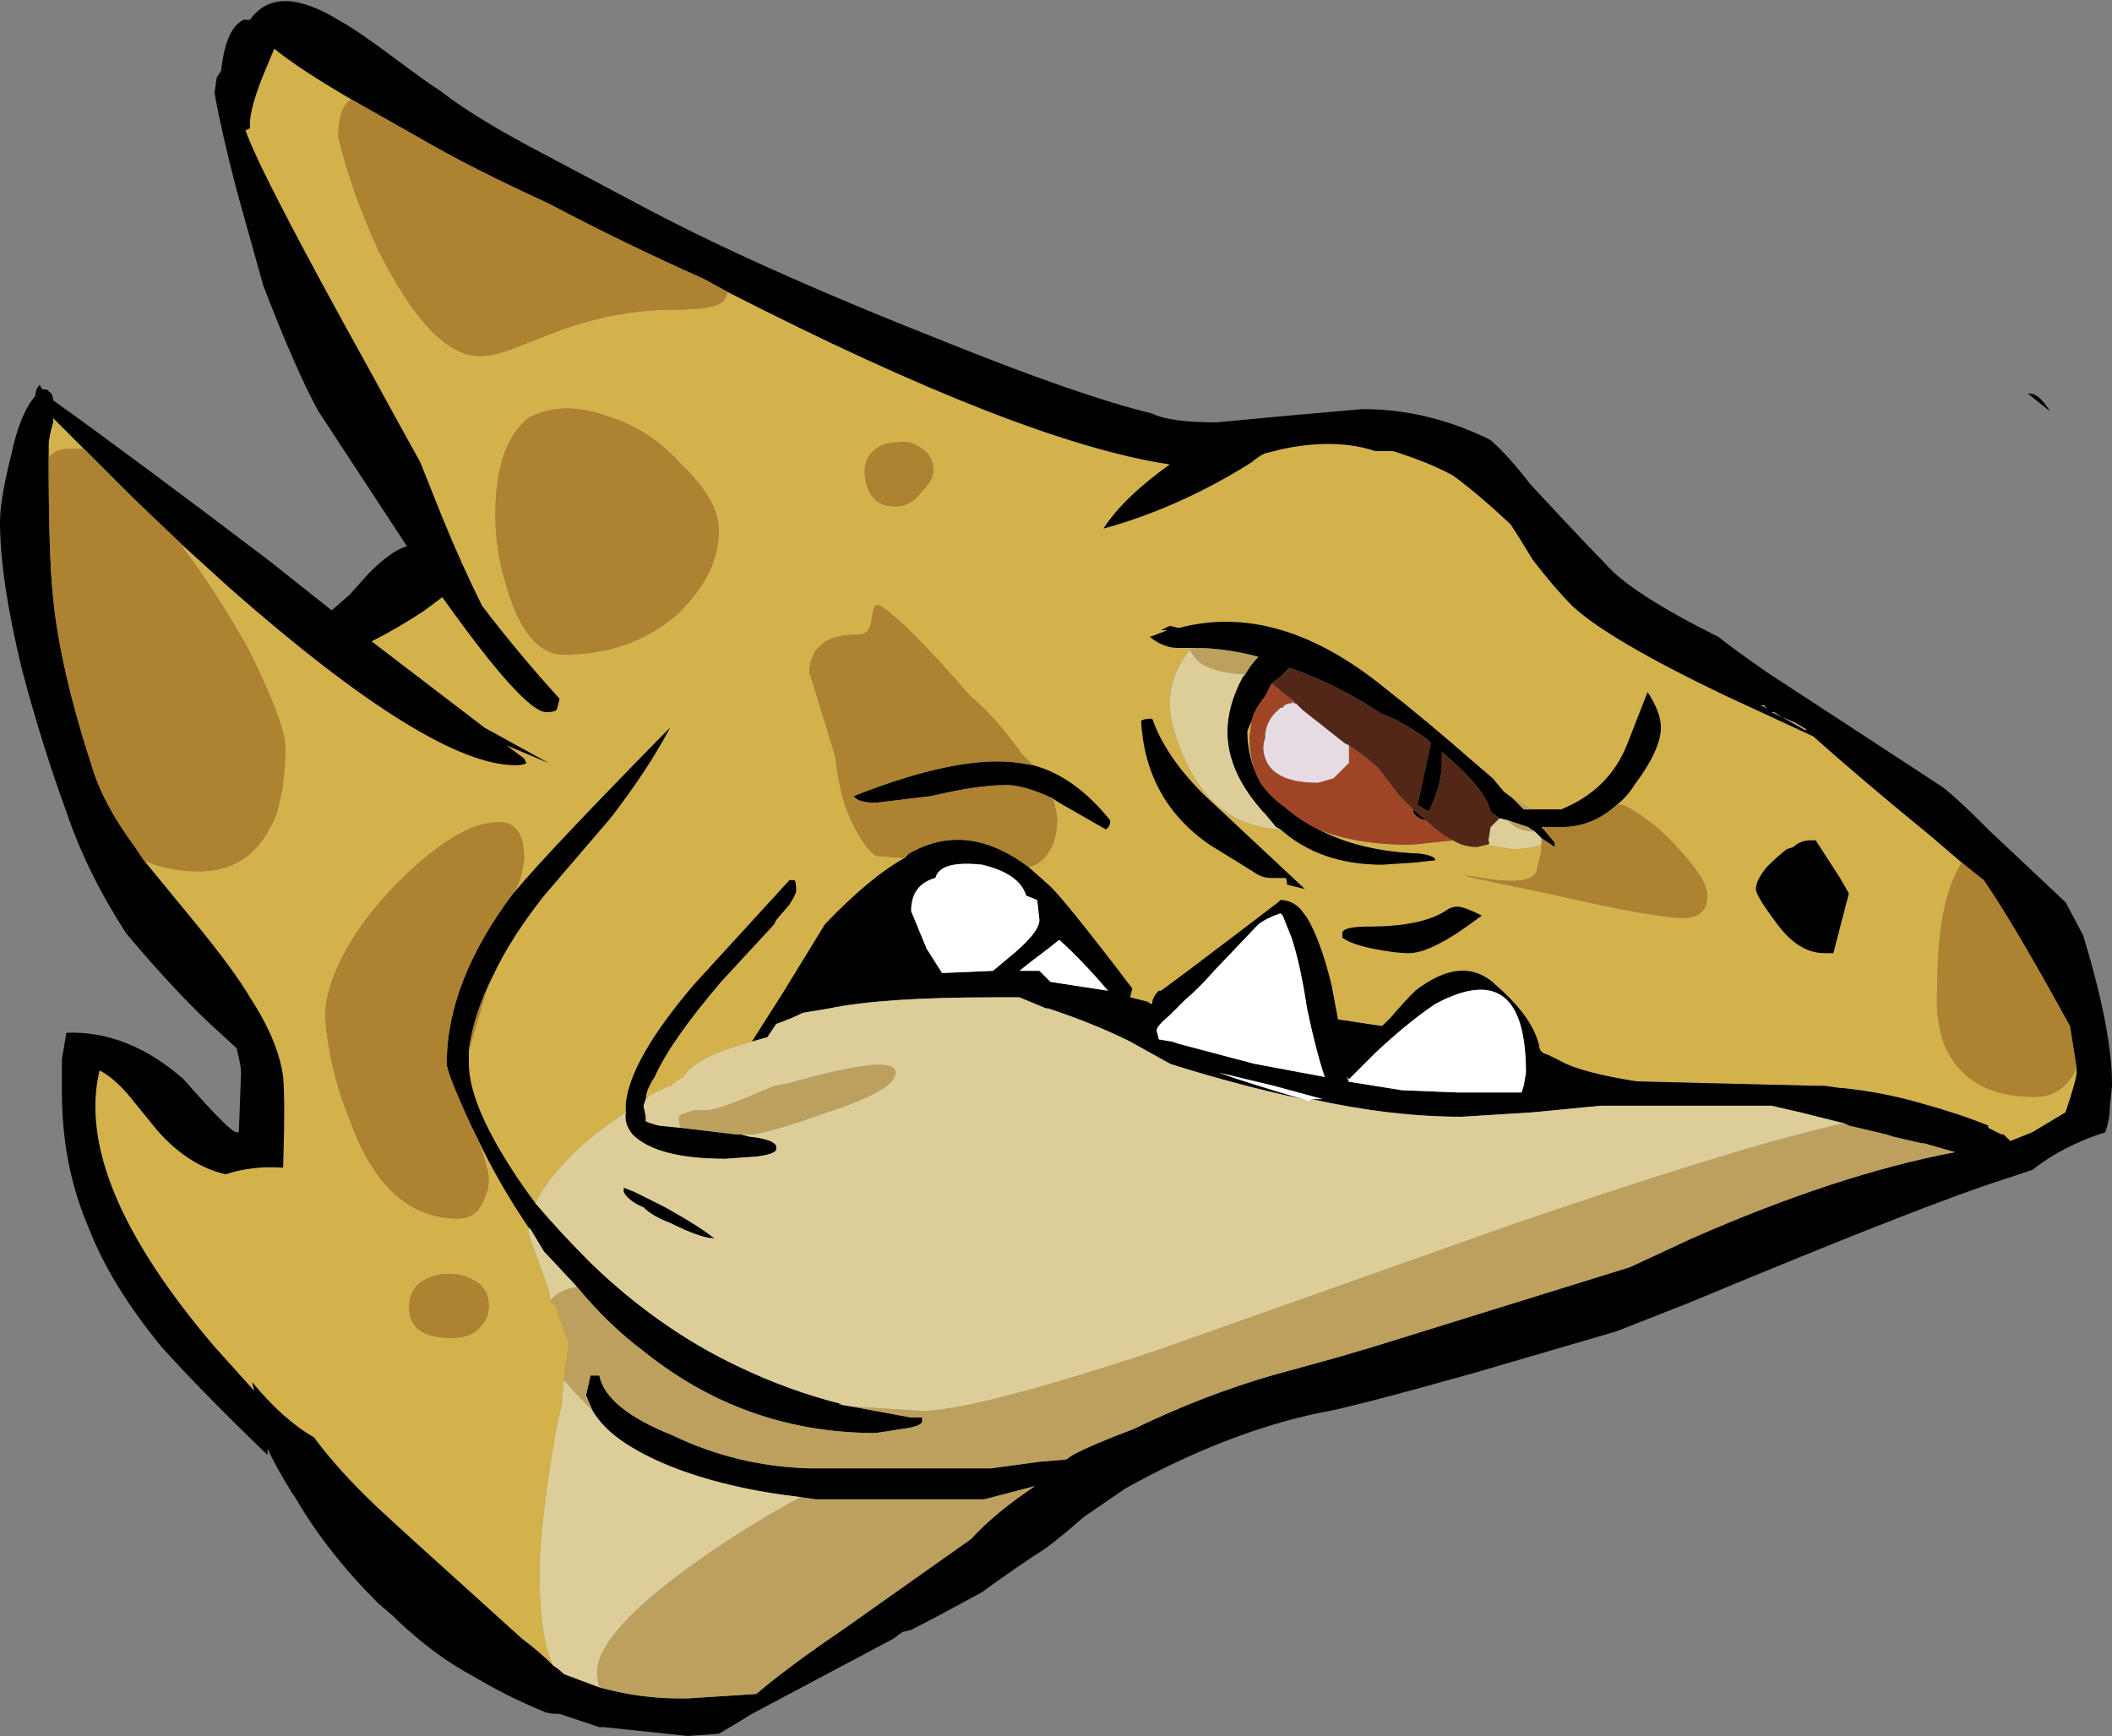 <?xml version="1.0" encoding="UTF-8" standalone="no"?>
<svg xmlns:ffdec="https://www.free-decompiler.com/flash" xmlns:xlink="http://www.w3.org/1999/xlink" ffdec:objectType="frame" height="274.75px" width="334.25px" xmlns="http://www.w3.org/2000/svg">
  <rect width="100%" height="100%" fill="#808080" stroke="none"/>
  <g transform="matrix(1.0, 0.0, 0.0, 1.0, 490.35, 235.9)">
    <use ffdec:characterId="1125" height="39.25" transform="matrix(7.0, 0.0, 0.0, 7.0, -490.35, -235.9)" width="47.75" xlink:href="#shape0"/>
  </g>
  <defs>
    <g id="shape0" transform="matrix(1.0, 0.0, 0.0, 1.0, 70.05, 33.7)">
      <path d="M-65.95 -21.4 L-64.85 -20.4 Q-60.3 -16.4 -58.4 -16.4 -58.2 -16.4 -58.15 -16.45 L-58.2 -16.55 -58.6 -16.85 -57.65 -16.45 -59.1 -17.25 -61.65 -19.2 Q-61.05 -19.5 -60.45 -19.9 L-60.05 -20.2 Q-58.2 -17.6 -57.7 -17.6 -57.45 -17.6 -57.45 -17.7 L-57.4 -17.9 Q-58.35 -18.95 -59.15 -20.0 -59.6 -20.9 -60.05 -22.0 L-60.55 -23.25 Q-61.05 -24.15 -61.65 -25.25 -64.15 -29.75 -64.5 -30.75 L-64.4 -30.8 -64.4 -30.9 Q-64.4 -31.25 -64.1 -32.0 L-63.85 -32.6 Q-63.3 -32.15 -62.1 -31.45 -62.4 -31.3 -62.4 -30.6 -62.1 -29.35 -61.5 -28.05 -60.3 -25.65 -59.2 -25.65 -58.9 -25.65 -58.5 -25.8 L-57.6 -26.15 Q-56.2 -26.7 -54.8 -26.7 -54.0 -26.7 -53.75 -26.85 -53.65 -26.9 -53.6 -27.1 -46.95 -23.7 -43.6 -23.2 -44.65 -22.45 -45.1 -21.75 -44.0 -22.05 -42.9 -22.6 -42.3 -22.9 -41.75 -23.25 -41.7 -23.3 -41.55 -23.4 L-41.45 -23.45 -41.05 -23.55 Q-39.85 -23.8 -38.95 -23.5 L-38.55 -23.5 Q-37.75 -23.25 -37.2 -22.95 -36.65 -22.55 -35.9 -21.85 -35.7 -21.55 -35.4 -21.05 -34.9 -20.4 -34.5 -20.0 -33.7 -19.25 -31.1 -18.0 L-29.05 -17.05 Q-28.05 -16.15 -26.4 -14.8 L-25.7 -14.2 -25.75 -14.1 Q-26.25 -13.25 -26.25 -11.35 -26.3 -10.7 -26.1 -10.1 -25.6 -8.9 -24.05 -8.9 -23.4 -8.9 -23.1 -9.55 L-23.1 -9.45 Q-23.1 -9.3 -23.35 -8.55 L-24.1 -8.1 Q-24.35 -8.0 -24.6 -7.9 L-24.75 -8.05 -24.8 -8.05 -25.1 -8.2 -25.1 -8.25 Q-25.7 -8.5 -26.6 -8.75 -27.45 -9.0 -28.4 -9.1 L-28.45 -9.1 -28.8 -9.15 -29.0 -9.15 -33.05 -9.25 Q-34.3 -9.45 -34.75 -9.7 L-35.05 -9.85 Q-35.25 -9.9 -35.25 -10.05 -35.4 -10.7 -36.2 -11.4 -36.95 -12.15 -38.05 -11.3 -38.35 -11.0 -38.6 -10.7 L-38.8 -10.5 -39.8 -10.65 -39.95 -11.45 Q-40.2 -12.45 -40.5 -12.95 L-40.65 -13.15 Q-40.85 -13.35 -41.1 -13.35 L-41.15 -13.3 -42.2 -12.5 Q-43.25 -11.7 -43.8 -11.3 L-43.85 -11.3 Q-44.0 -11.15 -44.0 -11.0 -44.05 -11.0 -44.1 -11.05 L-44.5 -11.15 -44.45 -11.35 Q-46.05 -13.45 -46.35 -13.7 L-46.8 -14.1 Q-46.5 -14.15 -46.3 -14.5 -46.15 -14.8 -46.15 -15.15 -46.15 -15.35 -46.25 -15.65 L-46.1 -15.55 Q-45.75 -15.35 -45.05 -14.95 -44.95 -15.0 -44.95 -15.15 -45.75 -16.15 -46.7 -16.4 L-46.95 -16.65 Q-47.55 -17.5 -48.1 -17.95 -49.15 -19.15 -49.7 -19.65 -50.2 -20.1 -50.25 -20.0 -50.3 -20.0 -50.35 -19.65 -50.4 -19.35 -50.65 -19.35 -51.2 -19.35 -51.45 -19.15 L-51.6 -19.0 Q-51.75 -18.75 -51.75 -18.5 L-51.15 -16.55 Q-51.15 -16.25 -50.95 -15.5 -50.6 -14.6 -50.25 -14.35 L-49.6 -14.3 Q-50.4 -13.85 -51.4 -12.8 L-52.35 -11.25 -53.05 -10.15 Q-54.35 -9.8 -54.6 -9.35 L-54.85 -9.2 -54.85 -9.15 Q-55.0 -9.15 -55.1 -9.05 -55.3 -9.0 -55.45 -8.85 -55.45 -9.05 -55.25 -9.35 -54.9 -10.15 -53.75 -11.5 L-52.55 -12.8 -52.5 -12.9 -52.2 -13.25 Q-52.05 -13.5 -52.05 -13.55 -52.05 -13.8 -52.1 -13.8 L-52.2 -13.8 -54.35 -11.45 Q-55.8 -9.75 -55.9 -8.75 L-55.9 -8.55 -56.05 -8.45 Q-56.8 -7.95 -57.3 -7.4 -57.75 -6.9 -57.95 -6.5 -58.4 -7.1 -58.75 -7.7 -59.45 -8.9 -59.45 -9.65 L-59.45 -9.95 -59.05 -11.3 -58.9 -11.65 Q-58.5 -12.5 -57.75 -13.45 L-56.25 -15.2 Q-55.4 -16.3 -54.9 -17.25 -57.65 -14.45 -58.4 -13.55 L-58.3 -13.8 Q-58.2 -14.15 -58.2 -14.3 -58.2 -15.2 -58.9 -15.1 -59.55 -15.05 -60.45 -14.3 -61.35 -13.55 -62.0 -12.6 -62.7 -11.5 -62.7 -10.7 -62.6 -9.5 -62.15 -8.4 -61.35 -6.15 -59.7 -6.15 -59.3 -6.15 -59.15 -6.5 -59.0 -6.75 -59.0 -7.05 -59.0 -7.25 -59.25 -7.95 -58.75 -6.9 -58.1 -5.95 L-58.1 -5.8 -57.65 -4.55 -57.6 -4.3 -57.6 -4.25 -57.5 -4.2 -57.2 -3.35 -57.2 -3.25 -57.3 -2.5 -57.35 -1.95 -57.5 -1.25 Q-57.85 0.85 -57.85 1.8 L-57.85 1.9 Q-57.85 3.3 -57.55 3.95 -57.85 3.65 -58.25 3.35 L-59.3 2.4 Q-60.8 1.05 -61.5 0.4 -62.4 -0.45 -62.95 -1.2 -63.65 -1.6 -64.35 -2.45 L-64.3 -2.25 -65.2 -3.25 Q-68.4 -7.0 -67.8 -9.5 -67.5 -9.35 -67.15 -8.95 L-66.5 -8.15 Q-65.8 -7.35 -64.95 -7.15 -64.35 -7.35 -63.65 -7.3 -63.6 -8.8 -63.65 -9.35 -63.75 -10.15 -64.4 -11.15 -64.75 -11.75 -65.65 -12.85 L-66.8 -14.25 Q-66.25 -14.0 -65.55 -14.0 -64.3 -14.0 -63.8 -15.3 -63.6 -15.95 -63.6 -16.8 -63.6 -17.35 -64.45 -19.05 -65.15 -20.3 -65.9 -21.3 L-65.95 -21.4 M-53.8 -21.7 Q-53.8 -22.4 -54.65 -23.2 -55.35 -24.0 -56.35 -24.3 -57.35 -24.65 -58.1 -24.25 -58.85 -23.65 -58.85 -22.05 -58.85 -21.25 -58.6 -20.45 -58.15 -18.9 -57.3 -18.9 -55.8 -18.9 -54.75 -19.8 -53.8 -20.7 -53.8 -21.7 M-49.75 -23.7 Q-50.05 -23.7 -50.25 -23.55 -50.5 -23.35 -50.5 -23.05 -50.5 -22.8 -50.4 -22.6 -50.25 -22.25 -49.8 -22.25 -49.45 -22.25 -49.2 -22.6 -48.95 -22.85 -48.95 -23.05 -48.95 -23.4 -49.2 -23.55 -49.45 -23.75 -49.75 -23.7 M-68.95 -23.35 L-68.95 -23.65 Q-68.95 -23.8 -68.85 -24.15 L-68.85 -24.25 -68.15 -23.55 -68.5 -23.55 Q-68.8 -23.55 -68.95 -23.35 M-59.9 -4.9 Q-60.25 -4.9 -60.55 -4.7 -60.8 -4.5 -60.8 -4.15 -60.8 -3.45 -59.85 -3.45 -59.35 -3.45 -59.15 -3.75 -59.0 -3.9 -59.0 -4.2 -59.0 -4.5 -59.25 -4.7 -59.55 -4.9 -59.9 -4.9 M-33.5 -15.5 Q-33.25 -15.7 -33.1 -15.95 -32.5 -16.75 -32.5 -17.25 -32.5 -17.6 -32.8 -18.05 L-33.25 -16.9 Q-33.65 -15.85 -34.75 -15.4 L-35.4 -15.4 Q-35.6 -15.5 -35.85 -15.65 L-36.05 -15.8 -36.3 -16.1 -36.65 -16.4 Q-37.85 -17.45 -38.75 -18.15 -41.15 -20.1 -43.4 -19.5 L-43.6 -19.55 Q-43.7 -19.5 -43.8 -19.45 L-43.65 -19.45 -44.05 -19.3 Q-43.75 -19.05 -43.4 -19.05 L-43.05 -19.05 -43.15 -19.0 Q-43.6 -18.45 -43.6 -17.8 -43.6 -17.2 -43.15 -16.3 -42.45 -15.0 -41.1 -14.95 -40.2 -14.15 -38.8 -14.15 L-38.05 -14.2 -37.6 -14.25 Q-37.6 -14.35 -37.95 -14.4 -39.3 -14.45 -40.25 -14.95 -39.4 -14.6 -38.15 -14.6 L-37.2 -14.7 Q-36.95 -14.55 -36.65 -14.55 L-36.45 -14.6 -35.85 -14.5 Q-35.5 -14.5 -35.2 -14.6 L-35.2 -14.45 -35.3 -14.05 Q-35.35 -13.65 -36.55 -13.85 -37.75 -14.05 -35.05 -13.5 -32.45 -12.9 -31.9 -12.95 -31.45 -13.0 -31.45 -13.45 -31.45 -13.8 -32.05 -14.45 -32.65 -15.15 -33.35 -15.5 L-33.4 -15.5 Q-33.45 -15.5 -33.5 -15.5 M-29.0 -14.7 L-29.1 -14.7 Q-29.35 -14.7 -29.5 -14.55 L-29.65 -14.5 Q-29.85 -14.35 -30.1 -14.1 -30.35 -13.8 -30.35 -13.6 -30.35 -13.45 -29.9 -12.85 -29.4 -12.15 -28.8 -12.15 L-28.6 -12.15 -28.25 -13.5 -28.45 -13.85 -29.0 -14.7 M-41.75 -17.4 L-41.8 -17.05 Q-41.8 -16.45 -41.55 -16.0 -41.85 -16.55 -41.85 -17.15 -41.85 -17.2 -41.75 -17.4 M-44.0 -17.45 Q-44.2 -17.45 -44.25 -17.4 -44.15 -15.6 -42.7 -14.6 L-42.05 -14.2 -41.65 -13.95 Q-41.5 -13.85 -41.3 -13.85 L-41.0 -13.85 Q-40.95 -13.85 -40.95 -13.7 L-40.55 -13.6 -42.85 -15.75 Q-43.7 -16.6 -44.0 -17.45 M-37.1 -13.2 Q-37.2 -13.2 -37.3 -13.15 -37.85 -12.75 -39.1 -12.75 -39.7 -12.75 -39.7 -12.6 L-39.7 -12.5 Q-39.5 -12.35 -39.0 -12.25 -38.5 -12.15 -38.2 -12.15 -37.9 -12.15 -37.45 -12.4 -37.15 -12.55 -36.55 -13.0 -36.95 -13.2 -37.1 -13.2 M-41.1 -13.05 L-41.05 -13.0 -41.1 -13.05" fill="#d3b14b" fill-rule="evenodd" stroke="none"/>
      <path d="M-65.05 -32.1 Q-64.95 -33.05 -64.55 -33.25 L-64.4 -33.25 Q-63.8 -34.1 -62.4 -33.25 -61.95 -33.0 -61.15 -32.4 -60.35 -31.8 -60.1 -31.65 -59.4 -31.1 -58.1 -30.4 L-55.65 -29.1 Q-53.05 -27.7 -48.75 -26.0 -45.65 -24.75 -44.0 -24.35 -43.6 -24.15 -42.55 -24.15 L-40.95 -24.3 -39.25 -24.45 Q-37.75 -24.45 -36.35 -23.75 -35.95 -23.4 -35.45 -22.75 -34.15 -21.35 -33.75 -20.95 -33.2 -20.3 -31.2 -19.3 -30.75 -18.95 -30.1 -18.5 L-26.2 -15.95 Q-25.95 -15.8 -25.05 -14.9 L-23.35 -13.3 -22.95 -12.55 Q-22.3 -10.4 -22.3 -9.2 L-22.3 -9.15 -22.35 -8.65 Q-22.35 -8.4 -22.45 -8.1 -23.4 -7.8 -24.1 -7.25 L-24.7 -7.05 Q-26.45 -6.5 -31.85 -4.25 L-33.5 -3.6 -36.75 -2.65 Q-39.6 -1.85 -40.25 -1.75 -42.35 -1.3 -44.6 -0.05 L-45.55 0.6 Q-46.0 1.0 -46.4 1.3 -47.1 1.75 -47.85 2.3 -48.95 2.9 -49.45 3.15 L-49.65 3.2 -49.85 3.35 -53.05 5.05 Q-53.45 5.3 -53.8 5.5 L-54.5 5.55 -56.4 5.35 -56.5 5.35 -57.4 5.05 Q-57.65 5.05 -57.75 5.0 -58.6 4.65 -59.35 4.2 -60.2 3.75 -61.05 2.95 L-61.15 2.85 -61.5 2.55 Q-62.65 1.4 -63.35 0.2 L-63.45 0.05 Q-63.85 -0.6 -64.0 -0.95 L-64.0 -0.8 Q-65.55 -2.3 -66.4 -3.25 -67.55 -4.65 -68.05 -5.95 -68.65 -7.35 -68.65 -9.0 L-68.65 -9.75 -68.55 -10.35 Q-67.15 -10.4 -65.9 -9.3 -64.85 -8.1 -64.7 -8.1 L-64.65 -8.1 -64.6 -9.45 Q-64.6 -9.6 -64.7 -10.0 L-65.3 -10.55 Q-66.15 -11.35 -67.2 -12.6 -68.1 -14.0 -68.55 -15.35 -69.1 -16.85 -69.55 -18.55 -70.05 -20.6 -70.05 -21.9 -70.05 -22.4 -69.8 -23.4 -69.6 -24.35 -69.25 -24.75 -69.25 -24.9 -69.15 -25.0 L-69.1 -24.9 Q-68.95 -24.9 -68.95 -24.85 -68.85 -24.8 -68.85 -24.65 -67.1 -23.4 -64.0 -21.05 L-62.55 -19.9 -62.15 -20.25 -61.7 -20.75 Q-61.2 -21.25 -60.85 -21.35 L-62.85 -24.4 Q-63.35 -25.3 -64.1 -27.25 L-64.7 -29.4 Q-65.05 -30.75 -65.2 -31.6 L-65.15 -31.95 -65.05 -32.1 M-62.1 -31.45 Q-63.3 -32.15 -63.85 -32.6 L-64.1 -32.0 Q-64.4 -31.25 -64.4 -30.9 L-64.4 -30.8 -64.5 -30.75 Q-64.15 -29.75 -61.65 -25.25 -61.05 -24.15 -60.55 -23.25 L-60.05 -22.0 Q-59.6 -20.9 -59.15 -20.0 -58.35 -18.95 -57.4 -17.9 L-57.45 -17.7 Q-57.45 -17.6 -57.7 -17.6 -58.2 -17.6 -60.05 -20.2 L-60.45 -19.9 Q-61.05 -19.5 -61.65 -19.2 L-59.1 -17.25 -57.65 -16.45 -58.6 -16.85 -58.2 -16.55 -58.15 -16.45 Q-58.2 -16.4 -58.4 -16.4 -60.3 -16.4 -64.85 -20.4 L-65.95 -21.4 -67.05 -22.45 -68.15 -23.55 -68.85 -24.25 -68.85 -24.15 Q-68.95 -23.8 -68.95 -23.65 L-68.95 -23.35 Q-68.95 -21.1 -68.85 -20.2 -68.7 -18.6 -67.95 -16.3 -67.7 -15.5 -67.0 -14.55 L-66.8 -14.25 -65.65 -12.85 Q-64.75 -11.75 -64.4 -11.15 -63.75 -10.15 -63.65 -9.35 -63.6 -8.8 -63.65 -7.3 -64.35 -7.35 -64.95 -7.15 -65.8 -7.35 -66.5 -8.15 L-67.15 -8.95 Q-67.5 -9.35 -67.8 -9.5 -68.4 -7.0 -65.2 -3.25 L-64.3 -2.25 -64.35 -2.45 Q-63.65 -1.6 -62.95 -1.2 -62.4 -0.45 -61.5 0.4 -60.8 1.05 -59.3 2.4 L-58.25 3.35 Q-57.85 3.65 -57.55 3.95 -57.4 4.05 -57.3 4.15 L-56.5 4.45 Q-55.6 4.7 -54.7 4.7 L-54.5 4.7 -52.95 4.6 Q-52.25 4.0 -51.0 3.15 L-48.1 1.1 Q-47.55 0.5 -46.65 -0.1 L-47.8 0.2 -51.6 0.2 -51.95 0.15 Q-53.65 -0.05 -54.9 -0.55 -56.25 -1.1 -56.65 -1.8 L-56.8 -2.15 -56.7 -2.6 -56.5 -2.6 Q-56.35 -1.85 -54.85 -1.25 -53.4 -0.55 -51.75 -0.5 L-47.65 -0.5 -46.55 -0.65 -45.95 -0.7 -45.8 -0.8 Q-45.45 -1.0 -44.4 -1.4 -42.85 -2.15 -41.3 -2.6 L-39.85 -3.0 -39.0 -3.25 -33.2 -5.05 -31.8 -5.7 Q-28.5 -7.15 -25.85 -7.65 L-26.55 -7.85 -26.6 -7.85 -27.25 -8.0 -27.4 -8.05 -28.25 -8.25 -28.35 -8.3 -29.35 -8.55 -30.0 -8.7 -33.85 -8.7 -35.4 -8.55 -37.0 -8.45 Q-38.6 -8.45 -40.4 -8.85 L-40.15 -8.85 -41.25 -9.15 -42.5 -9.45 Q-41.8 -9.2 -40.6 -8.85 -42.0 -9.15 -43.45 -9.6 L-43.6 -9.65 -44.5 -10.15 Q-45.3 -10.55 -46.35 -10.9 L-46.4 -10.9 -47.0 -11.15 -47.6 -11.15 Q-50.1 -11.15 -51.3 -10.9 L-51.9 -10.8 Q-52.2 -10.65 -52.5 -10.55 L-52.7 -10.25 -53.05 -10.15 -52.35 -11.25 -51.4 -12.8 Q-50.4 -13.85 -49.6 -14.3 L-49.5 -14.4 Q-48.2 -15.15 -46.8 -14.1 L-46.35 -13.7 Q-46.05 -13.45 -44.45 -11.35 L-44.5 -11.15 -44.1 -11.05 Q-44.05 -11.0 -44.0 -11.0 -44.0 -11.15 -43.85 -11.3 L-43.8 -11.3 Q-43.25 -11.7 -42.2 -12.5 L-41.15 -13.3 -41.1 -13.35 Q-40.85 -13.35 -40.65 -13.15 L-40.5 -12.95 Q-40.2 -12.45 -39.95 -11.45 L-39.8 -10.65 -38.8 -10.5 -38.6 -10.7 Q-38.35 -11.0 -38.05 -11.3 -36.95 -12.15 -36.2 -11.4 -35.4 -10.7 -35.25 -10.05 -35.25 -9.9 -35.05 -9.85 L-34.75 -9.7 Q-34.3 -9.45 -33.05 -9.25 L-29.0 -9.15 -28.8 -9.15 -28.45 -9.1 -28.4 -9.1 Q-27.45 -9.0 -26.6 -8.75 -25.7 -8.5 -25.1 -8.25 L-25.1 -8.2 -24.8 -8.05 -24.75 -8.05 -24.6 -7.9 Q-24.35 -8.0 -24.1 -8.1 L-23.35 -8.55 Q-23.1 -9.3 -23.1 -9.45 L-23.1 -9.55 -23.25 -10.5 -23.75 -11.4 Q-24.65 -13.0 -25.2 -13.8 L-25.7 -14.2 -26.4 -14.8 Q-28.05 -16.15 -29.05 -17.05 L-31.1 -18.0 Q-33.7 -19.25 -34.5 -20.0 -34.9 -20.4 -35.4 -21.05 -35.7 -21.55 -35.9 -21.85 -36.65 -22.55 -37.2 -22.95 -37.75 -23.25 -38.55 -23.5 L-38.95 -23.5 Q-39.85 -23.8 -41.05 -23.55 L-41.45 -23.45 -41.55 -23.4 Q-41.7 -23.3 -41.75 -23.25 -42.3 -22.9 -42.9 -22.6 -44.0 -22.05 -45.1 -21.75 -44.65 -22.45 -43.6 -23.2 -46.95 -23.7 -53.6 -27.1 L-54.15 -27.4 Q-55.95 -28.2 -57.65 -29.1 -59.4 -29.9 -60.6 -30.6 L-62.1 -31.45 M-58.1 -5.95 Q-58.75 -6.9 -59.25 -7.95 L-59.4 -8.25 Q-59.95 -9.45 -59.95 -9.65 -59.95 -11.5 -58.45 -13.5 L-58.4 -13.55 Q-57.65 -14.45 -54.9 -17.25 -55.4 -16.3 -56.25 -15.2 L-57.75 -13.45 Q-58.5 -12.5 -58.9 -11.65 -59.35 -10.75 -59.45 -9.95 L-59.45 -9.65 Q-59.45 -8.9 -58.75 -7.7 -58.4 -7.1 -57.95 -6.5 -57.35 -5.8 -56.7 -5.15 -55.15 -3.65 -53.35 -2.8 -52.2 -2.25 -51.0 -1.95 L-51.1 -1.95 -50.8 -1.9 -49.45 -1.65 -49.2 -1.65 -49.2 -1.55 Q-49.25 -1.45 -49.6 -1.4 L-50.25 -1.3 Q-53.2 -1.3 -55.5 -3.15 -56.3 -3.75 -57.0 -4.6 L-57.7 -5.35 -57.75 -5.4 -58.05 -5.9 -58.1 -5.95 M-55.9 -8.55 L-55.9 -8.75 Q-55.8 -9.75 -54.35 -11.45 L-52.2 -13.8 -52.1 -13.8 Q-52.05 -13.8 -52.05 -13.55 -52.05 -13.5 -52.2 -13.25 L-52.5 -12.9 -52.55 -12.8 -53.75 -11.5 Q-54.9 -10.15 -55.25 -9.35 -55.45 -9.05 -55.45 -8.85 L-55.5 -8.7 -55.45 -8.45 -55.45 -8.35 Q-55.35 -8.3 -55.15 -8.25 L-54.65 -8.2 -53.4 -8.05 -53.3 -8.05 -53.1 -8.0 Q-52.6 -7.95 -52.5 -7.8 L-52.5 -7.7 Q-52.55 -7.6 -52.95 -7.55 L-53.65 -7.5 Q-55.2 -7.5 -55.75 -8.05 -55.95 -8.3 -55.9 -8.55 M-46.7 -16.4 Q-45.75 -16.15 -44.95 -15.15 -44.95 -15.0 -45.05 -14.95 -45.75 -15.35 -46.1 -15.55 L-46.25 -15.65 Q-46.9 -15.95 -47.3 -15.95 -47.95 -15.95 -49.0 -15.7 L-50.25 -15.55 Q-50.65 -15.55 -50.75 -15.7 -48.35 -16.65 -47.0 -16.45 L-46.7 -16.4 M-46.55 -12.9 L-46.6 -13.35 -46.85 -13.45 Q-47.0 -13.95 -47.85 -14.15 -48.8 -14.25 -48.9 -13.85 -49.45 -13.7 -49.45 -13.1 L-49.1 -12.25 -48.75 -11.7 -47.6 -11.75 -47.3 -12.0 Q-46.55 -12.6 -46.55 -12.9 M-47.0 -11.75 L-46.55 -11.75 -46.3 -11.5 -45.0 -11.3 Q-45.55 -11.95 -46.1 -12.45 -46.35 -12.25 -46.75 -11.95 L-47.0 -11.75 M-54.9 -6.05 Q-55.3 -6.2 -55.5 -6.4 -55.85 -6.55 -55.95 -6.75 L-55.95 -6.85 -55.7 -6.75 -55.0 -6.4 Q-54.2 -5.95 -53.9 -5.7 -54.2 -5.7 -54.9 -6.05 M-24.2 -24.8 L-24.15 -24.8 Q-23.95 -24.8 -23.7 -24.4 L-24.2 -24.8 M-30.15 -17.7 L-30.15 -17.75 -30.25 -17.75 -30.1 -17.7 -30.15 -17.7 M-35.4 -15.4 L-34.75 -15.4 Q-33.65 -15.85 -33.25 -16.9 L-32.8 -18.05 Q-32.5 -17.6 -32.5 -17.25 -32.5 -16.75 -33.1 -15.95 -33.25 -15.7 -33.5 -15.5 -34.05 -15.0 -34.75 -15.0 L-35.15 -15.0 -35.2 -15.0 -35.15 -14.95 -34.9 -14.65 -34.9 -14.55 -35.2 -14.75 -35.35 -14.9 -35.5 -15.0 -35.95 -15.15 -36.15 -15.2 -36.35 -15.35 Q-36.45 -15.85 -37.45 -16.7 L-37.45 -16.45 Q-37.45 -15.95 -37.75 -15.35 L-38.0 -15.5 -37.7 -16.9 -37.8 -17.0 Q-38.45 -17.45 -38.8 -17.55 -39.85 -18.25 -40.9 -18.6 L-41.1 -18.4 -41.3 -18.25 -41.45 -17.95 Q-41.7 -17.65 -41.75 -17.4 -41.85 -17.2 -41.85 -17.15 -41.85 -16.55 -41.55 -16.0 -41.35 -15.7 -41.0 -15.45 -40.65 -15.15 -40.25 -14.95 -39.3 -14.45 -37.95 -14.4 -37.6 -14.35 -37.6 -14.25 L-38.05 -14.2 -38.8 -14.15 Q-40.2 -14.15 -41.1 -14.95 L-41.2 -15.0 -41.45 -15.3 -41.5 -15.35 Q-42.3 -16.25 -42.3 -17.15 -42.3 -17.75 -41.95 -18.4 L-41.9 -18.45 Q-41.75 -18.7 -41.6 -18.85 -42.35 -19.05 -43.05 -19.05 L-43.4 -19.05 Q-43.75 -19.05 -44.05 -19.3 L-43.65 -19.45 -43.8 -19.45 Q-43.7 -19.5 -43.6 -19.55 L-43.4 -19.5 Q-41.15 -20.1 -38.75 -18.15 -37.85 -17.45 -36.65 -16.4 L-36.3 -16.1 -36.05 -15.8 -35.85 -15.65 -35.6 -15.4 -35.4 -15.4 M-29.95 -17.6 L-30.0 -17.6 -29.45 -17.35 -29.2 -17.2 -29.25 -17.2 -29.95 -17.6 M-29.0 -14.7 L-28.45 -13.85 -28.25 -13.5 -28.6 -12.15 -28.8 -12.15 Q-29.4 -12.15 -29.9 -12.85 -30.35 -13.45 -30.35 -13.6 -30.35 -13.8 -30.1 -14.1 -29.85 -14.35 -29.65 -14.5 L-29.5 -14.55 Q-29.35 -14.7 -29.1 -14.7 L-29.0 -14.7 M-38.1 -15.4 L-37.8 -15.15 Q-38.05 -15.2 -38.1 -15.35 L-38.1 -15.4 M-44.0 -17.45 Q-43.7 -16.6 -42.85 -15.75 L-40.55 -13.6 -40.95 -13.7 Q-40.95 -13.85 -41.0 -13.85 L-41.3 -13.85 Q-41.5 -13.85 -41.65 -13.95 L-42.05 -14.2 -42.7 -14.6 Q-44.15 -15.6 -44.25 -17.4 -44.2 -17.45 -44.0 -17.45 M-37.1 -13.2 Q-36.95 -13.2 -36.55 -13.0 -37.15 -12.55 -37.45 -12.4 -37.9 -12.15 -38.2 -12.15 -38.5 -12.15 -39.0 -12.25 -39.5 -12.35 -39.7 -12.5 L-39.7 -12.6 Q-39.7 -12.75 -39.1 -12.75 -37.85 -12.75 -37.3 -13.15 -37.2 -13.2 -37.1 -13.2 M-39.65 -9.7 L-39.65 -9.7 M-41.1 -13.05 Q-41.4 -12.95 -41.6 -12.8 L-42.6 -11.75 Q-42.95 -11.35 -43.25 -11.1 L-43.6 -10.75 Q-43.9 -10.5 -43.9 -10.4 L-43.85 -10.2 -43.55 -10.15 -43.4 -10.1 -41.7 -9.65 -40.1 -9.35 Q-40.3 -9.95 -40.5 -10.9 -40.65 -11.9 -40.85 -12.5 L-41.05 -13.0 -41.1 -13.05 M-39.6 -9.35 L-39.55 -9.25 -39.6 -9.25 -38.35 -9.05 -37.1 -9.0 Q-36.35 -9.0 -35.65 -9.0 L-35.6 -9.15 -35.55 -9.45 Q-35.55 -12.1 -37.6 -11.0 -38.2 -10.6 -38.95 -9.9 L-39.55 -9.3 -39.6 -9.35" fill="#000000" fill-rule="evenodd" stroke="none"/>
      <path d="M-65.95 -21.4 L-65.9 -21.3 Q-65.15 -20.3 -64.45 -19.05 -63.6 -17.35 -63.6 -16.8 -63.6 -15.95 -63.8 -15.3 -64.3 -14.0 -65.55 -14.0 -66.25 -14.0 -66.8 -14.25 L-67.0 -14.55 Q-67.7 -15.5 -67.95 -16.3 -68.7 -18.6 -68.85 -20.2 -68.95 -21.1 -68.95 -23.35 -68.8 -23.55 -68.5 -23.55 L-68.15 -23.55 -67.05 -22.45 -65.95 -21.4 M-59.25 -7.95 Q-59.0 -7.25 -59.0 -7.05 -59.0 -6.75 -59.15 -6.5 -59.3 -6.15 -59.7 -6.15 -61.35 -6.15 -62.15 -8.4 -62.6 -9.5 -62.7 -10.7 -62.7 -11.5 -62.0 -12.6 -61.35 -13.55 -60.45 -14.3 -59.55 -15.05 -58.9 -15.1 -58.2 -15.2 -58.2 -14.3 -58.2 -14.15 -58.3 -13.8 L-58.4 -13.55 -58.45 -13.5 Q-59.95 -11.5 -59.95 -9.65 -59.95 -9.45 -59.4 -8.25 L-59.25 -7.95 M-58.9 -11.65 L-59.05 -11.3 -59.45 -9.95 Q-59.35 -10.75 -58.9 -11.65 M-49.6 -14.3 L-50.25 -14.35 Q-50.6 -14.6 -50.95 -15.5 -51.15 -16.25 -51.15 -16.55 L-51.75 -18.5 Q-51.75 -18.75 -51.6 -19.0 L-51.45 -19.15 Q-51.2 -19.35 -50.65 -19.35 -50.4 -19.35 -50.35 -19.65 -50.3 -20.0 -50.25 -20.0 -50.2 -20.1 -49.7 -19.65 -49.15 -19.15 -48.1 -17.95 -47.55 -17.5 -46.95 -16.65 L-46.7 -16.4 -47.0 -16.45 Q-48.35 -16.65 -50.75 -15.7 -50.65 -15.55 -50.25 -15.55 L-49.0 -15.7 Q-47.95 -15.95 -47.3 -15.95 -46.9 -15.95 -46.25 -15.65 -46.15 -15.35 -46.15 -15.15 -46.15 -14.8 -46.3 -14.5 -46.5 -14.15 -46.8 -14.1 -48.2 -15.15 -49.5 -14.4 L-49.6 -14.3 M-23.1 -9.55 Q-23.4 -8.9 -24.05 -8.9 -25.6 -8.9 -26.1 -10.1 -26.3 -10.7 -26.25 -11.35 -26.25 -13.25 -25.75 -14.1 L-25.7 -14.2 -25.2 -13.8 Q-24.65 -13.0 -23.75 -11.4 L-23.25 -10.5 -23.1 -9.55 M-53.6 -27.1 Q-53.65 -26.9 -53.75 -26.85 -54.0 -26.7 -54.8 -26.7 -56.2 -26.7 -57.6 -26.15 L-58.5 -25.8 Q-58.9 -25.65 -59.2 -25.65 -60.3 -25.65 -61.5 -28.05 -62.1 -29.35 -62.4 -30.6 -62.4 -31.3 -62.1 -31.45 L-60.6 -30.6 Q-59.4 -29.9 -57.65 -29.1 -55.95 -28.2 -54.15 -27.4 L-53.6 -27.1 M-49.75 -23.7 Q-49.45 -23.75 -49.2 -23.55 -48.95 -23.4 -48.95 -23.05 -48.95 -22.85 -49.2 -22.6 -49.45 -22.25 -49.8 -22.25 -50.25 -22.25 -50.4 -22.6 -50.5 -22.8 -50.5 -23.05 -50.5 -23.35 -50.25 -23.55 -50.05 -23.7 -49.75 -23.7 M-53.8 -21.7 Q-53.8 -20.7 -54.75 -19.8 -55.8 -18.9 -57.3 -18.9 -58.15 -18.9 -58.6 -20.45 -58.85 -21.25 -58.85 -22.05 -58.85 -23.65 -58.1 -24.25 -57.35 -24.65 -56.35 -24.3 -55.35 -24.0 -54.65 -23.2 -53.8 -22.4 -53.8 -21.7 M-59.9 -4.9 Q-59.55 -4.9 -59.25 -4.7 -59.0 -4.5 -59.0 -4.2 -59.0 -3.9 -59.15 -3.75 -59.35 -3.45 -59.85 -3.45 -60.8 -3.45 -60.8 -4.15 -60.8 -4.5 -60.55 -4.7 -60.25 -4.9 -59.9 -4.9 M-33.5 -15.5 Q-33.45 -15.5 -33.4 -15.5 L-33.35 -15.5 Q-32.65 -15.15 -32.05 -14.45 -31.45 -13.8 -31.45 -13.45 -31.45 -13.0 -31.9 -12.95 -32.45 -12.9 -35.05 -13.5 -37.75 -14.05 -36.55 -13.85 -35.35 -13.65 -35.3 -14.05 L-35.2 -14.45 -35.2 -14.6 -35.2 -14.75 -34.9 -14.55 -34.9 -14.65 -35.15 -14.95 -35.15 -15.0 -34.75 -15.0 Q-34.05 -15.0 -33.5 -15.5" fill="#ad8230" fill-rule="evenodd" stroke="none"/>
      <path d="M-57.3 -2.5 L-57.2 -3.25 -57.2 -3.35 -57.5 -4.2 -57.6 -4.25 -57.6 -4.3 Q-57.4 -4.55 -57.0 -4.6 -56.3 -3.75 -55.5 -3.15 -53.2 -1.3 -50.25 -1.3 L-49.6 -1.4 Q-49.25 -1.45 -49.2 -1.55 L-49.2 -1.65 -49.45 -1.65 -50.8 -1.9 -49.2 -1.8 Q-48.05 -1.8 -43.95 -3.15 -41.55 -4.0 -35.9 -6.0 -30.95 -7.7 -28.6 -8.25 L-28.35 -8.3 -28.25 -8.25 -27.4 -8.05 -27.25 -8.0 -26.6 -7.85 -26.55 -7.85 -25.85 -7.65 Q-28.5 -7.15 -31.8 -5.7 L-33.2 -5.05 -39.0 -3.25 -39.85 -3.0 -41.3 -2.6 Q-42.85 -2.15 -44.4 -1.4 -45.45 -1.0 -45.8 -0.8 L-45.95 -0.7 -46.55 -0.65 -47.65 -0.5 -51.75 -0.5 Q-53.4 -0.55 -54.85 -1.25 -56.35 -1.85 -56.5 -2.6 L-56.7 -2.6 -56.8 -2.15 -56.65 -1.8 Q-57.05 -2.2 -57.3 -2.5 M-54.65 -8.2 Q-54.7 -8.25 -54.7 -8.45 -54.7 -8.5 -54.35 -8.6 L-54.05 -8.6 Q-53.8 -8.6 -52.55 -9.15 L-52.25 -9.2 Q-49.8 -9.9 -49.8 -9.45 -49.8 -9.05 -51.35 -8.55 -52.75 -8.05 -53.1 -8.05 L-53.3 -8.05 -53.4 -8.05 -54.65 -8.2 M-51.95 0.15 L-51.6 0.2 -47.8 0.2 -46.65 -0.1 Q-47.55 0.5 -48.1 1.1 L-51.0 3.15 Q-52.25 4.0 -52.95 4.6 L-54.5 4.7 -54.7 4.7 Q-55.6 4.7 -56.5 4.45 -56.55 4.3 -56.55 4.1 -56.55 3.3 -54.7 1.9 -53.35 0.9 -51.95 0.15 M-43.15 -19.0 L-43.05 -19.05 Q-42.35 -19.05 -41.6 -18.85 -41.75 -18.7 -41.9 -18.45 -42.8 -18.5 -43.05 -18.85 L-43.15 -19.0 M-35.85 -15.65 Q-35.6 -15.5 -35.4 -15.4 L-35.6 -15.4 -35.85 -15.65 M-35.95 -15.15 L-35.5 -15.0 -35.35 -14.9 Q-35.75 -14.9 -35.95 -15.15 M-35.15 -14.95 L-35.2 -15.0 -35.15 -15.0 -35.15 -14.95" fill="#bda05e" fill-rule="evenodd" stroke="none"/>
      <path d="M-57.55 3.95 Q-57.85 3.3 -57.85 1.9 L-57.85 1.8 Q-57.85 0.85 -57.5 -1.25 L-57.35 -1.95 -57.3 -2.5 Q-57.05 -2.2 -56.65 -1.8 -56.25 -1.1 -54.9 -0.55 -53.65 -0.05 -51.95 0.15 -53.35 0.9 -54.7 1.9 -56.55 3.3 -56.55 4.1 -56.55 4.3 -56.5 4.45 L-57.3 4.15 Q-57.4 4.05 -57.55 3.95 M-57.6 -4.3 L-57.65 -4.55 -58.1 -5.8 -58.1 -5.95 -58.05 -5.9 -57.75 -5.4 -57.7 -5.35 -57.0 -4.6 Q-57.4 -4.55 -57.6 -4.3 M-57.95 -6.5 Q-57.75 -6.9 -57.3 -7.4 -56.8 -7.95 -56.05 -8.45 L-55.9 -8.55 Q-55.95 -8.3 -55.75 -8.05 -55.2 -7.5 -53.65 -7.5 L-52.95 -7.55 Q-52.55 -7.6 -52.5 -7.7 L-52.5 -7.8 Q-52.6 -7.95 -53.1 -8.0 L-53.3 -8.05 -53.1 -8.05 Q-52.75 -8.05 -51.35 -8.55 -49.8 -9.05 -49.8 -9.45 -49.8 -9.9 -52.25 -9.2 L-52.55 -9.15 Q-53.8 -8.6 -54.05 -8.6 L-54.35 -8.6 Q-54.7 -8.5 -54.7 -8.45 -54.7 -8.25 -54.65 -8.2 L-55.15 -8.25 Q-55.35 -8.3 -55.45 -8.35 L-55.45 -8.45 -55.5 -8.7 -55.45 -8.85 Q-55.3 -9.0 -55.1 -9.05 -55.0 -9.15 -54.85 -9.15 L-54.85 -9.2 -54.6 -9.35 Q-54.35 -9.8 -53.05 -10.15 L-52.7 -10.25 -52.5 -10.55 Q-52.2 -10.65 -51.9 -10.8 L-51.3 -10.9 Q-50.1 -11.15 -47.6 -11.15 L-47.0 -11.15 -46.4 -10.9 -46.35 -10.9 Q-45.3 -10.55 -44.5 -10.15 L-43.6 -9.65 -43.45 -9.6 Q-42.0 -9.15 -40.6 -8.85 L-40.45 -8.8 -40.4 -8.85 Q-38.6 -8.45 -37.0 -8.45 L-35.4 -8.55 -33.85 -8.7 -30.0 -8.7 -29.35 -8.55 -28.35 -8.3 -28.6 -8.25 Q-30.95 -7.7 -35.9 -6.0 -41.55 -4.0 -43.95 -3.15 -48.05 -1.8 -49.2 -1.8 L-50.8 -1.9 -51.1 -1.95 -51.0 -1.95 Q-52.2 -2.25 -53.35 -2.8 -55.15 -3.65 -56.7 -5.15 -57.35 -5.8 -57.95 -6.5 M-54.9 -6.05 Q-54.2 -5.7 -53.9 -5.7 -54.2 -5.95 -55.0 -6.4 L-55.7 -6.75 -55.95 -6.85 -55.95 -6.75 Q-55.85 -6.55 -55.5 -6.4 -55.3 -6.2 -54.9 -6.05 M-35.2 -14.6 Q-35.5 -14.5 -35.85 -14.5 L-36.45 -14.6 Q-36.35 -14.6 -36.4 -14.7 L-36.35 -15.0 -36.15 -15.2 -35.95 -15.15 Q-35.75 -14.9 -35.35 -14.9 L-35.2 -14.75 -35.2 -14.6 M-41.1 -14.95 Q-42.45 -15.0 -43.15 -16.3 -43.6 -17.2 -43.6 -17.8 -43.6 -18.45 -43.15 -19.0 L-43.05 -18.85 Q-42.8 -18.5 -41.9 -18.45 L-41.95 -18.4 Q-42.3 -17.75 -42.3 -17.15 -42.3 -16.25 -41.5 -15.35 L-41.45 -15.3 -41.2 -15.0 -41.1 -14.95" fill="#ddce99" fill-rule="evenodd" stroke="none"/>
      <path d="M-46.55 -12.9 Q-46.55 -12.6 -47.3 -12.0 L-47.6 -11.75 -48.75 -11.7 -49.1 -12.25 -49.45 -13.1 Q-49.45 -13.7 -48.9 -13.85 -48.8 -14.25 -47.85 -14.15 -47.0 -13.95 -46.85 -13.45 L-46.6 -13.35 -46.55 -12.9 M-47.0 -11.75 L-46.75 -11.95 Q-46.35 -12.25 -46.1 -12.45 -45.55 -11.95 -45.0 -11.3 L-46.3 -11.5 -46.55 -11.75 -47.0 -11.75 M-40.4 -8.85 L-40.45 -8.8 -40.6 -8.85 Q-41.8 -9.2 -42.5 -9.45 L-41.25 -9.15 -40.15 -8.85 -40.4 -8.85 M-39.65 -9.7 L-39.65 -9.7 M-39.6 -9.35 L-39.55 -9.3 -38.95 -9.9 Q-38.2 -10.6 -37.6 -11.0 -35.55 -12.1 -35.55 -9.45 L-35.6 -9.15 -35.65 -9.0 Q-36.35 -9.0 -37.1 -9.0 L-38.35 -9.05 -39.6 -9.25 -39.55 -9.25 -39.6 -9.35 M-41.05 -13.0 L-40.85 -12.5 Q-40.65 -11.9 -40.5 -10.9 -40.3 -9.95 -40.1 -9.35 L-41.7 -9.65 -43.4 -10.1 -43.55 -10.15 -43.85 -10.2 -43.9 -10.4 Q-43.9 -10.5 -43.6 -10.75 L-43.25 -11.1 Q-42.95 -11.35 -42.6 -11.75 L-41.6 -12.8 Q-41.4 -12.95 -41.1 -13.05 L-41.05 -13.0" fill="#ffffff" fill-rule="evenodd" stroke="none"/>
      <path d="M-39.55 -16.85 Q-39.55 -16.6 -39.55 -16.45 L-39.9 -16.1 -40.25 -16.0 Q-41.15 -16.0 -41.4 -16.45 -41.55 -16.75 -41.45 -17.0 -41.45 -17.4 -41.15 -17.65 L-41.1 -17.7 -41.05 -17.7 Q-41.0 -17.8 -40.85 -17.8 L-40.8 -17.85 -40.8 -17.8 -40.75 -17.8 -40.6 -17.65 -39.65 -16.9 -39.55 -16.85" fill="#e6dbe3" fill-rule="evenodd" stroke="none"/>
      <path d="M-30.15 -17.7 L-30.1 -17.7 -30.25 -17.75 -30.15 -17.75 -30.15 -17.7 M-29.95 -17.6 L-29.25 -17.2 -29.2 -17.2 -29.45 -17.35 -30.0 -17.6 -29.95 -17.6" fill="#ccb682" fill-rule="evenodd" stroke="none"/>
      <path d="M-37.2 -14.7 L-38.15 -14.6 Q-39.4 -14.6 -40.25 -14.95 -40.65 -15.15 -41.0 -15.45 -41.35 -15.7 -41.55 -16.0 -41.8 -16.45 -41.8 -17.05 L-41.75 -17.4 Q-41.7 -17.65 -41.45 -17.95 L-41.3 -18.25 -40.8 -17.85 -40.85 -17.8 Q-41.0 -17.8 -41.05 -17.7 L-41.1 -17.7 -41.15 -17.65 Q-41.45 -17.4 -41.45 -17.0 -41.55 -16.75 -41.4 -16.45 -41.15 -16.0 -40.25 -16.0 L-39.9 -16.1 -39.55 -16.45 Q-39.55 -16.6 -39.55 -16.85 L-39.2 -16.6 -38.9 -16.35 -38.4 -15.7 -38.1 -15.4 -38.1 -15.35 Q-38.05 -15.2 -37.8 -15.15 -37.5 -14.85 -37.2 -14.7" fill="#9f4526" fill-rule="evenodd" stroke="none"/>
      <path d="M-36.45 -14.6 L-36.65 -14.55 Q-36.95 -14.55 -37.2 -14.7 -37.5 -14.85 -37.8 -15.15 L-38.1 -15.4 -38.4 -15.7 -38.9 -16.35 -39.2 -16.6 -39.55 -16.85 -39.65 -16.9 -40.6 -17.65 -40.75 -17.8 -40.8 -17.8 -40.8 -17.85 -41.3 -18.25 -41.1 -18.4 -40.9 -18.6 Q-39.85 -18.25 -38.8 -17.55 -38.45 -17.45 -37.8 -17.0 L-37.7 -16.9 -38.0 -15.5 -37.75 -15.35 Q-37.45 -15.95 -37.45 -16.45 L-37.45 -16.7 Q-36.45 -15.85 -36.35 -15.35 L-36.15 -15.2 -36.35 -15.0 -36.4 -14.7 Q-36.35 -14.6 -36.45 -14.6" fill="#522718" fill-rule="evenodd" stroke="none"/>
    </g>
  </defs>
</svg>
